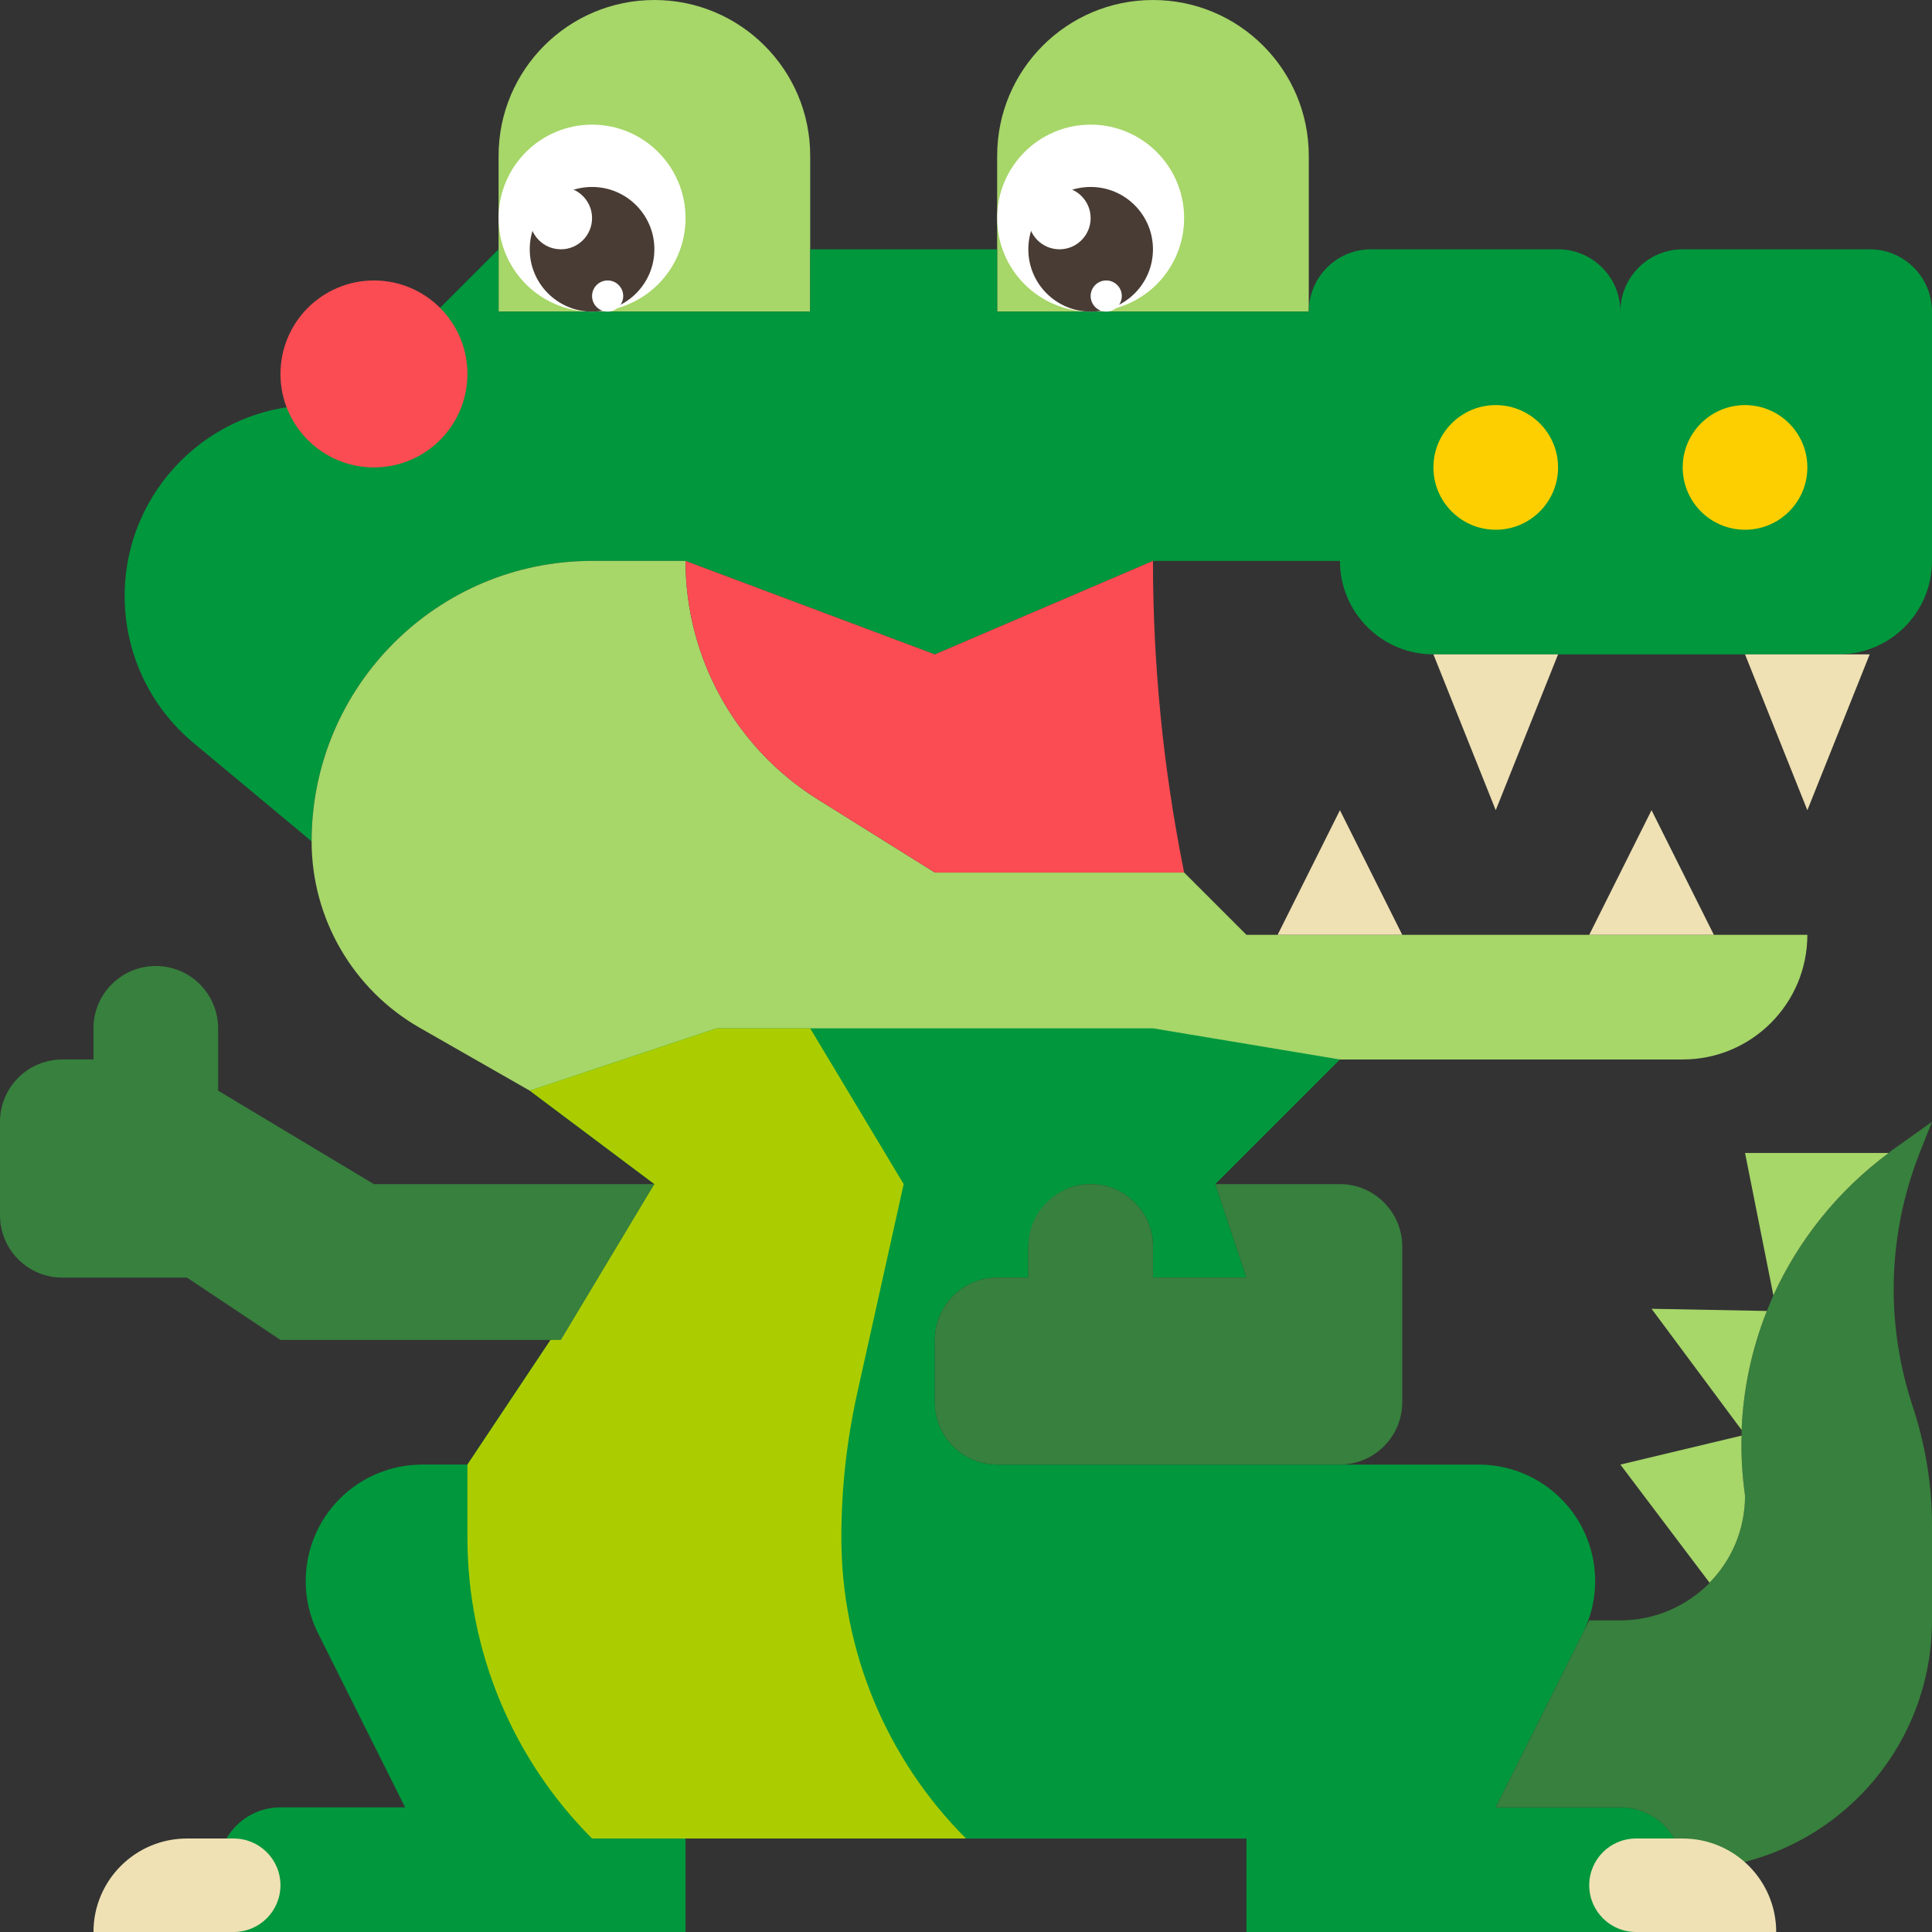 <svg height="512pt" viewBox="0 0 512 512" width="512pt" xmlns="http://www.w3.org/2000/svg"><rect x="0" y="0" width="512" height="512" fill="#333333" stroke="none"/><path d="m445.934 495.484v16.516h-115.609v-24.773h-148.648v24.773h-123.871v-16.516c0-9.121 7.395-16.516 16.52-16.516h33.031l-23.082-46.164c-5.941-11.887-3.613-26.238 5.781-35.633 5.789-5.789 13.641-9.043 21.828-9.043h11.988l49.547-74.324-33.031-24.773 49.547-24.773h115.613l49.551 16.516-33.031 33.031 8.258 24.777h-24.777v-8.258c0-4.543-1.816-8.672-4.871-11.645-3.289-3.379-7.992-5.242-13.102-4.812-8.695.742-15.059 8.656-15.059 17.383v7.332h-8.258c-9.082 0-16.516 7.43-16.516 16.516v16.516c0 9.086 7.434 16.516 16.516 16.516h127.602c8.188 0 16.039 3.254 21.828 9.043 9.395 9.395 11.723 23.75 5.781 35.633l-23.082 46.164h33.031c9.121 0 16.516 7.395 16.516 16.516zm0 0" fill="#00973d"/><path d="m214.711 82.582h-82.582v-41.293c0-22.801 18.488-41.289 41.289-41.289 22.805 0 41.293 18.488 41.293 41.289zm0 0" fill="#a7d669"/><path d="m346.84 82.582h-82.582v-41.293c0-22.801 18.488-41.289 41.289-41.289 22.805 0 41.293 18.488 41.293 41.289zm0 0" fill="#a7d669"/><path d="m132.129 66.066-41.289 41.289h-7.191c-27.953 0-50.617 22.66-50.617 50.613 0 15.023 6.672 29.27 18.215 38.887l31.336 26.113c0-41.047 33.273-74.324 74.32-74.324h24.773l66.066 24.773 57.805-24.773h49.551c0 13.684 11.09 24.773 24.773 24.773h107.355c13.68 0 24.773-11.09 24.773-24.773v-66.062c0-9.121-7.395-16.516-16.516-16.516h-49.551c-9.121 0-16.516 7.395-16.516 16.516 0-9.121-7.391-16.516-16.516-16.516h-49.547c-9.121 0-16.516 7.395-16.516 16.516h-82.582v-16.516h-49.547v16.516h-82.582zm0 0" fill="#00973d"/><path d="m82.582 222.969c0-41.047 33.273-74.324 74.32-74.324h24.773c0 25.688 13.234 49.562 35.016 63.176l31.051 19.406h66.062l16.52 16.516h148.645c0 18.242-14.789 33.031-33.031 33.031h-90.84l-49.551-8.258h-115.613l-49.547 16.52-29.125-16.645c-17.734-10.137-28.68-28.996-28.68-49.422zm0 0" fill="#a7d669"/><path d="m412.902 123.871c0 9.121-7.395 16.516-16.516 16.516-9.121 0-16.516-7.395-16.516-16.516s7.395-16.516 16.516-16.516c9.121 0 16.516 7.395 16.516 16.516zm0 0" fill="#fdcf00"/><path d="m478.969 123.871c0 9.121-7.395 16.516-16.516 16.516-9.125 0-16.52-7.395-16.52-16.516s7.395-16.516 16.52-16.516c9.121 0 16.516 7.395 16.516 16.516zm0 0" fill="#fdcf00"/><path d="m181.676 148.645c0 25.688 13.234 49.562 35.016 63.176l31.051 19.406h66.062l-.156-.801c-5.387-26.93-8.102-54.32-8.102-81.781l-57.805 24.773zm0 0" fill="#fa4c52"/><g fill="#efe1b4"><path d="m379.871 173.418 16.516 41.293 16.516-41.293zm0 0"/><path d="m462.453 173.418 16.516 41.293 16.516-41.293zm0 0"/><path d="m454.195 247.742-16.52-33.031-16.516 33.031zm0 0"/><path d="m371.613 247.742-16.516-33.031-16.516 33.031zm0 0"/></g><path d="m140.387 289.031 33.031 24.773-49.547 74.324v19.352c0 29.91 11.883 58.594 33.031 79.746h99.098c-21.152-21.152-33.031-49.836-33.031-79.746 0-12.863 1.406-25.684 4.195-38.242l12.32-55.434-24.777-41.289h-24.773zm0 0" fill="#abcd00"/><path d="m57.805 289.031v-16.516c0-9.121-7.391-16.516-16.516-16.516-9.121 0-16.516 7.395-16.516 16.516v8.258h-8.258c-9.121 0-16.516 7.395-16.516 16.516v24.777c0 9.121 7.395 16.516 16.516 16.516h33.031l24.777 16.516h74.32l24.773-41.289h-74.32zm0 0" fill="#37803d"/><path d="m371.613 330.324v41.289c0 9.082-7.434 16.516-16.516 16.516h-90.84c-9.082 0-16.516-7.434-16.516-16.516v-16.516c0-9.086 7.434-16.52 16.516-16.52h8.258v-8.258c0-9.082 7.434-16.516 16.516-16.516 4.543 0 8.672 1.816 11.645 4.871 3.055 2.973 4.871 7.102 4.871 11.645v8.258h24.777l-8.258-24.773h33.031c9.082 0 16.516 7.434 16.516 16.52zm0 0" fill="#37803d"/><path d="m506.961 372.934c3.305 10.074 5.039 20.645 5.039 31.215v25.27c0 36.5-29.562 66.066-66.066 66.066 0-9.086-7.43-16.516-16.516-16.516h-33.031l24.773-49.551h8.258c9.086 0 17.344-3.715 23.371-9.664.082-.082.164-.246.25-.328 5.863-5.945 9.414-14.121 9.414-23.039-.746-5.367-1.074-10.652-.91-15.938v-1.488c.414-10.898 2.727-21.555 6.688-31.547.578-1.402 1.156-2.805 1.734-4.129 6.691-14.699 17.094-27.746 30.555-37.738.332-.332.746-.66 1.156-.91l10.324-7.348-3.055 7.68c-4.707 11.809-7.102 24.195-7.102 36.75 0 10.488 1.734 21.059 5.117 31.215zm0 0" fill="#37803d"/><path d="m181.676 57.805c0 13.684-11.09 24.777-24.773 24.777-13.68 0-24.773-11.094-24.773-24.777 0-13.68 11.094-24.773 24.773-24.773 13.684 0 24.773 11.094 24.773 24.773zm0 0" fill="#fff"/><path d="m173.418 66.066c0 9.121-7.395 16.516-16.516 16.516s-16.516-7.395-16.516-16.516c0-9.125 7.395-16.52 16.516-16.52s16.516 7.395 16.516 16.52zm0 0" fill="#493c35"/><path d="m156.902 57.805c0 4.562-3.695 8.262-8.258 8.262-4.559 0-8.258-3.699-8.258-8.262 0-4.559 3.699-8.258 8.258-8.258 4.562 0 8.258 3.699 8.258 8.258zm0 0" fill="#fff"/><path d="m165.16 78.453c0 2.277-1.848 4.129-4.129 4.129s-4.129-1.852-4.129-4.129c0-2.281 1.848-4.129 4.129-4.129s4.129 1.848 4.129 4.129zm0 0" fill="#fff"/><path d="m123.871 99.098c0 13.68-11.094 24.773-24.773 24.773-13.684 0-24.773-11.094-24.773-24.773 0-13.684 11.09-24.773 24.773-24.773 13.68 0 24.773 11.09 24.773 24.773zm0 0" fill="#fa4c52"/><path d="m313.805 57.805c0 13.684-11.09 24.777-24.773 24.777-13.68 0-24.773-11.094-24.773-24.777 0-13.68 11.094-24.773 24.773-24.773 13.684 0 24.773 11.094 24.773 24.773zm0 0" fill="#fff"/><path d="m462.453 396.387c0 8.918-3.555 17.094-9.414 23.039l-23.621-31.297 32.125-7.68c-.164 5.285.164 10.57.91 15.938zm0 0" fill="#a7d669"/><path d="m437.676 346.84 30.555.578c-3.961 9.992-6.273 20.645-6.688 31.547zm0 0" fill="#a7d669"/><path d="m500.52 305.547c-13.457 9.992-23.863 23.039-30.555 37.742l-7.512-37.742zm0 0" fill="#a7d669"/><path d="m305.547 66.066c0 9.121-7.395 16.516-16.516 16.516s-16.516-7.395-16.516-16.516c0-9.125 7.395-16.52 16.516-16.52s16.516 7.395 16.516 16.52zm0 0" fill="#493c35"/><path d="m289.031 57.805c0 4.562-3.695 8.262-8.258 8.262-4.559 0-8.258-3.699-8.258-8.262 0-4.559 3.699-8.258 8.258-8.258 4.562 0 8.258 3.699 8.258 8.258zm0 0" fill="#fff"/><path d="m297.289 78.453c0 2.277-1.848 4.129-4.129 4.129s-4.129-1.852-4.129-4.129c0-2.281 1.848-4.129 4.129-4.129s4.129 1.848 4.129 4.129zm0 0" fill="#fff"/><path d="m421.16 499.613c0-6.844 5.547-12.387 12.387-12.387h12.387c13.684 0 24.777 11.09 24.777 24.773h-37.164c-6.84 0-12.387-5.547-12.387-12.387zm0 0" fill="#efe1b4"/><path d="m74.324 499.613c0-6.844-5.547-12.387-12.391-12.387h-12.387c-13.68 0-24.773 11.09-24.773 24.773h37.16c6.844 0 12.391-5.547 12.391-12.387zm0 0" fill="#efe1b4"/></svg>